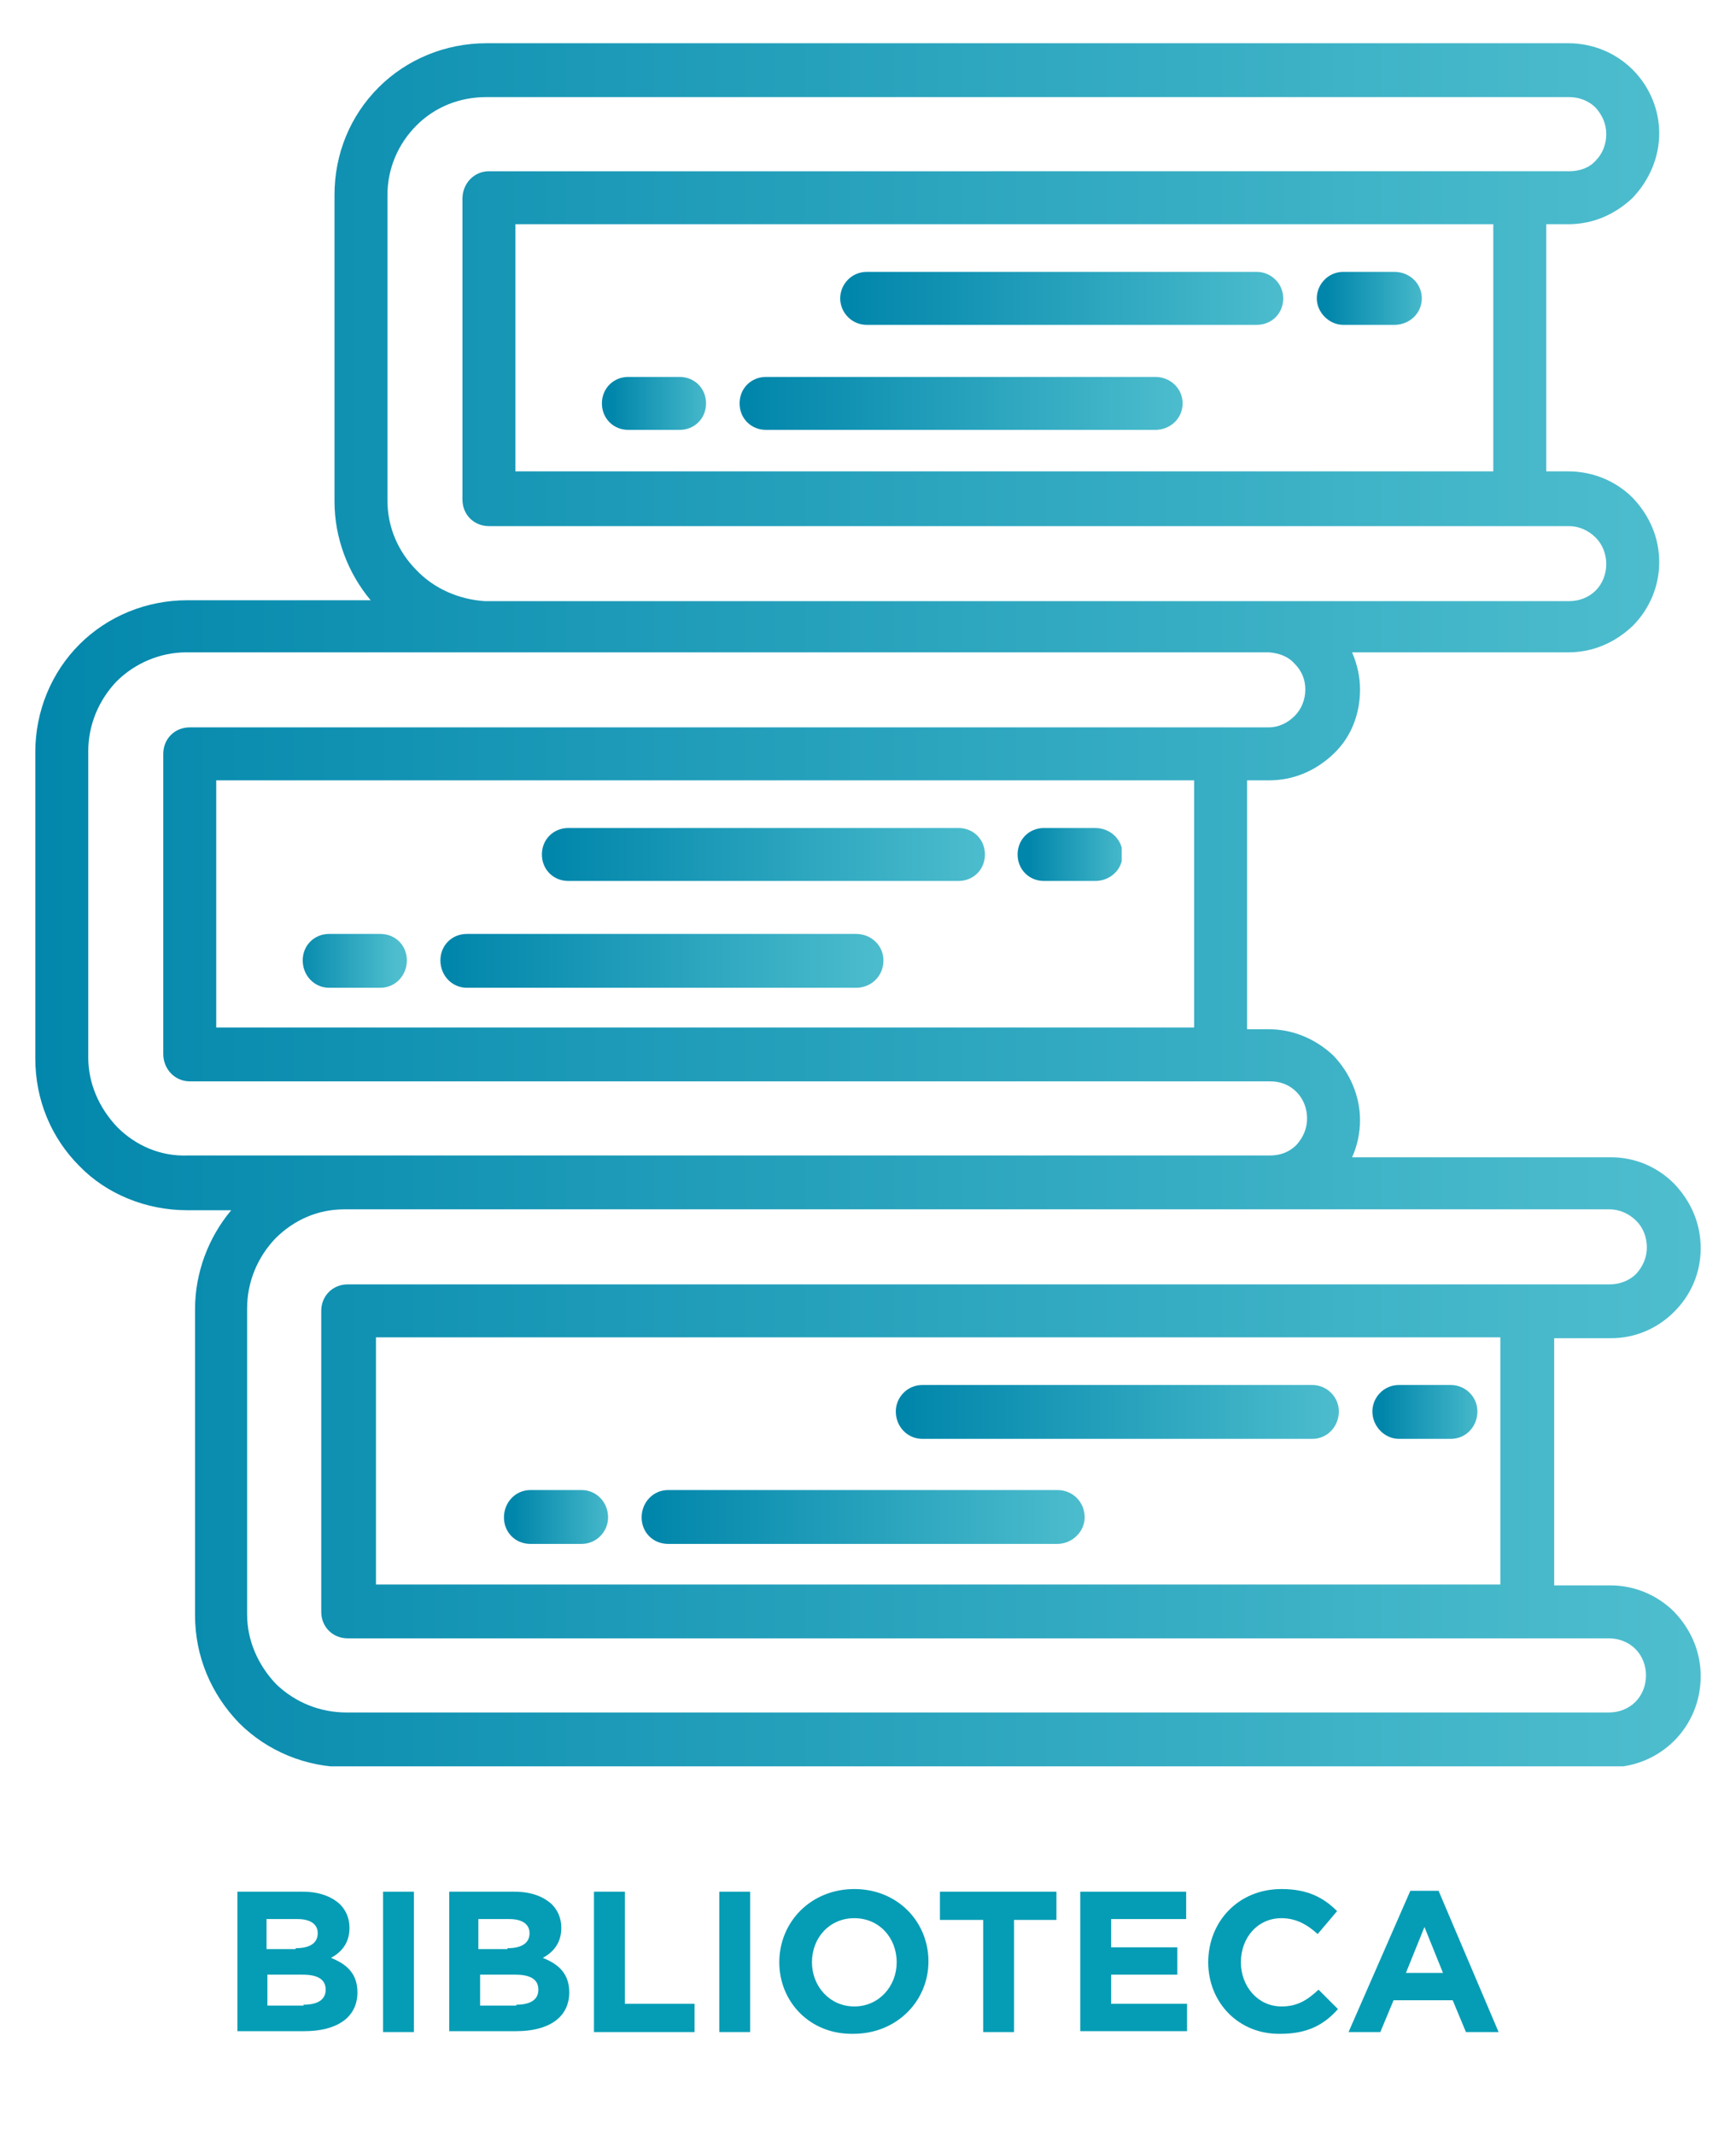 <?xml version="1.0" encoding="utf-8"?>
<!-- Generator: Adobe Illustrator 26.3.1, SVG Export Plug-In . SVG Version: 6.00 Build 0)  -->
<svg version="1.1" id="Capa_1" xmlns="http://www.w3.org/2000/svg" xmlns:xlink="http://www.w3.org/1999/xlink" x="0px" y="0px"
	 viewBox="0 0 196.7 241.9" style="enable-background:new 0 0 196.7 241.9;" xml:space="preserve">
<style type="text/css">
	.st0{enable-background:new    ;}
	.st1{fill:#059DB5;}
	
		.st2{clip-path:url(#SVGID_00000044891470567724113130000011643748076632485787_);fill:url(#SVGID_00000031888630182843042340000012103728244597889189_);}
	
		.st3{clip-path:url(#SVGID_00000157306870827297797040000014370796806744812692_);fill:url(#SVGID_00000049910473362235199930000008571366018009311677_);}
	
		.st4{clip-path:url(#SVGID_00000025424626367713004910000014755446750284256922_);fill:url(#SVGID_00000106110285046529228310000016109984768372009404_);}
	
		.st5{clip-path:url(#SVGID_00000078046761048384853320000001317628065299141301_);fill:url(#SVGID_00000029023124455618804860000004154639576724650139_);}
	
		.st6{clip-path:url(#SVGID_00000034785056521117239060000013009912263885354935_);fill:url(#SVGID_00000001621357479565293520000002237736015020042942_);}
	
		.st7{clip-path:url(#SVGID_00000049210591645094972050000007747309524286950812_);fill:url(#SVGID_00000055705520550018287200000015799982928048907708_);}
	
		.st8{clip-path:url(#SVGID_00000170968942775049297000000010825302453213815216_);fill:url(#SVGID_00000018199085111473049220000013678802633321637276_);}
	
		.st9{clip-path:url(#SVGID_00000162342025868248959640000008757364839619850166_);fill:url(#SVGID_00000057140774997108571630000011902956023724154517_);}
	
		.st10{clip-path:url(#SVGID_00000137836339610099567620000016022933400647576765_);fill:url(#SVGID_00000136375831505744074670000002968641085465959552_);}
	
		.st11{clip-path:url(#SVGID_00000023277586854126590590000012206420455338112427_);fill:url(#SVGID_00000153675203217770733200000011788206935407635104_);}
	
		.st12{clip-path:url(#SVGID_00000025423929668126346180000001859138107078479518_);fill:url(#SVGID_00000141455777410021574180000008028107002993976743_);}
	
		.st13{clip-path:url(#SVGID_00000126325743955209365700000006090168037596391580_);fill:url(#SVGID_00000103979518924686325870000018366100344112870845_);}
	
		.st14{clip-path:url(#SVGID_00000057857191883091889450000013654797122705729978_);fill:url(#SVGID_00000123424231516361411700000002384113736203357618_);}
</style>
<g class="st0">
	<path class="st1" d="M26.9,214.3h7.4c1.8,0,3.2,0.5,4.2,1.4c0.7,0.7,1.1,1.6,1.1,2.7l0,0c0,1.8-1,2.8-2.1,3.4c1.8,0.7,3,1.8,3,3.9
		l0,0c0,2.9-2.4,4.4-6,4.4h-7.6C26.9,230.1,26.9,214.3,26.9,214.3z M33.5,220.7c1.5,0,2.5-0.5,2.5-1.7l0,0c0-1-0.8-1.6-2.3-1.6h-3.5
		v3.4h3.3V220.7z M34.4,227.1c1.5,0,2.5-0.5,2.5-1.7l0,0c0-1.1-0.8-1.7-2.6-1.7h-4v3.5h4.1V227.1z"/>
	<path class="st1" d="M43.4,214.3h3.5v15.9h-3.5V214.3z"/>
	<path class="st1" d="M50.9,214.3h7.4c1.8,0,3.2,0.5,4.2,1.4c0.7,0.7,1.1,1.6,1.1,2.7l0,0c0,1.8-1,2.8-2.1,3.4c1.8,0.7,3,1.8,3,3.9
		l0,0c0,2.9-2.4,4.4-6,4.4h-7.6V214.3z M57.5,220.7c1.5,0,2.5-0.5,2.5-1.7l0,0c0-1-0.8-1.6-2.3-1.6h-3.5v3.4h3.3V220.7z M58.5,227.1
		c1.5,0,2.5-0.5,2.5-1.7l0,0c0-1.1-0.8-1.7-2.6-1.7h-4v3.5h4.1V227.1z"/>
	<path class="st1" d="M67.3,214.3h3.5V227h7.9v3.2H67.3V214.3z"/>
	<path class="st1" d="M81.5,214.3H85v15.9h-3.5V214.3z"/>
	<path class="st1" d="M88.3,222.3L88.3,222.3c0-4.6,3.6-8.3,8.5-8.3c4.9,0,8.4,3.7,8.4,8.2l0,0c0,4.5-3.6,8.2-8.5,8.2
		C91.8,230.5,88.3,226.8,88.3,222.3z M101.6,222.3L101.6,222.3c0-2.8-2-5-4.8-5s-4.8,2.2-4.8,5l0,0c0,2.7,2,5,4.8,5
		S101.6,225,101.6,222.3z"/>
	<path class="st1" d="M111.4,217.5h-4.9v-3.2h13.2v3.2h-4.8v12.7h-3.5C111.4,230.2,111.4,217.5,111.4,217.5z"/>
	<path class="st1" d="M122.4,214.3h12v3.1h-8.5v3.2h7.5v3.1h-7.5v3.3h8.6v3.1h-12.1V214.3z"/>
	<path class="st1" d="M136.9,222.3L136.9,222.3c0-4.6,3.4-8.3,8.3-8.3c3,0,4.8,1,6.3,2.5l-2.2,2.6c-1.2-1.1-2.5-1.8-4.1-1.8
		c-2.7,0-4.6,2.2-4.6,5l0,0c0,2.7,1.9,5,4.6,5c1.8,0,2.9-0.7,4.2-1.9l2.2,2.2c-1.6,1.8-3.5,2.8-6.5,2.8
		C140.4,230.5,136.9,226.9,136.9,222.3z"/>
	<path class="st1" d="M159.8,214.2h3.2l6.8,16h-3.7l-1.5-3.6h-6.7l-1.5,3.6h-3.6L159.8,214.2z M163.5,223.5l-2.1-5.2l-2.1,5.2H163.5
		z"/>
</g>
<g>
	<g>
		<g>
			<defs>
				<path id="SVGID_1_" d="M71.2,42.7c-1.7,0-3,1.3-3,3s1.3,3,3,3H77c1.7,0,3-1.3,3-3s-1.3-3-3-3H71.2z"/>
			</defs>
			<clipPath id="SVGID_00000170972431773826327890000013080129412064123321_">
				<use xlink:href="#SVGID_1_"  style="overflow:visible;"/>
			</clipPath>
			
				<linearGradient id="SVGID_00000166644076492913667260000014670063519035020699_" gradientUnits="userSpaceOnUse" x1="-2495.271" y1="-156.376" x2="-2494.271" y2="-156.376" gradientTransform="matrix(11.854 0 0 -11.854 29648.348 -1808.055)">
				<stop  offset="0" style="stop-color:#0186AB"/>
				<stop  offset="1" style="stop-color:#4EBECE"/>
			</linearGradient>
			
				<rect x="68.2" y="42.7" style="clip-path:url(#SVGID_00000170972431773826327890000013080129412064123321_);fill:url(#SVGID_00000166644076492913667260000014670063519035020699_);" width="11.8" height="6"/>
		</g>
	</g>
</g>
<g>
	<g>
		<g>
			<defs>
				<path id="SVGID_00000057841753877949796690000014400972547624044459_" d="M86.8,42.7c-1.7,0-3,1.3-3,3s1.3,3,3,3h44.1
					c1.7,0,3.1-1.3,3.1-3s-1.4-3-3.1-3H86.8z"/>
			</defs>
			<clipPath id="SVGID_00000118381356506797495460000015814442043520964027_">
				<use xlink:href="#SVGID_00000057841753877949796690000014400972547624044459_"  style="overflow:visible;"/>
			</clipPath>
			
				<linearGradient id="SVGID_00000116225048240835628370000004281107381072463254_" gradientUnits="userSpaceOnUse" x1="-2665.892" y1="193.8" x2="-2664.892" y2="193.8" gradientTransform="matrix(50.201 0 0 -50.201 133914.766 9774.681)">
				<stop  offset="0" style="stop-color:#0186AB"/>
				<stop  offset="1" style="stop-color:#4EBECE"/>
			</linearGradient>
			
				<rect x="83.8" y="42.7" style="clip-path:url(#SVGID_00000118381356506797495460000015814442043520964027_);fill:url(#SVGID_00000116225048240835628370000004281107381072463254_);" width="50.2" height="6"/>
		</g>
	</g>
</g>
<g>
	<g>
		<g>
			<defs>
				<path id="SVGID_00000118391225340751580040000005702193207770424755_" d="M42.6,151.5H170v28H42.6V151.5z M31.3,190.8
					c-2.1-2.2-3.3-5-3.3-7.9v-34.7c0-3,1.2-5.8,3.2-7.9c2.1-2.1,4.8-3.3,7.8-3.3h143.4c1.1,0,2.2,0.5,3,1.3s1.2,1.9,1.2,3
					s-0.4,2.1-1.2,3c-0.8,0.8-1.9,1.2-3,1.2h-143c-1.7,0-3,1.3-3,3v34.1c0,1.7,1.3,3,3,3h142.9c1.1,0,2.2,0.4,3,1.2s1.2,1.9,1.2,3
					s-0.4,2.2-1.2,3s-1.9,1.2-3,1.2h-143C36.3,194,33.5,192.9,31.3,190.8 M24.5,88.4h110.8v28H24.5V88.4z M13.3,127.7
					c-2.1-2.2-3.3-5-3.3-7.9V85.1c0-3,1.2-5.8,3.2-7.9c2.1-2.1,5-3.3,7.9-3.3h122.7c1.2,0.1,2.2,0.5,2.9,1.3
					c0.8,0.8,1.2,1.8,1.2,2.9s-0.4,2.2-1.2,3s-1.8,1.3-3,1.3H21.5c-1.7,0-3,1.3-3,3v34c0,1.7,1.3,3.1,3,3.1h122.4
					c1.2,0,2.2,0.4,3,1.2c0.8,0.8,1.2,1.9,1.2,3s-0.4,2.1-1.2,3c-0.8,0.8-1.8,1.2-3,1.2H21.2C18.2,131,15.4,129.8,13.3,127.7
					 M58.4,25.4h110.8v28H58.4V25.4z M47.2,64.6c-2.1-2.1-3.3-4.9-3.3-7.9V22.1c0-3,1.2-5.8,3.3-7.9c2.1-2.1,4.9-3.2,7.9-3.2h122.7
					c1.1,0,2.2,0.4,3,1.2c0.8,0.9,1.2,1.9,1.2,3s-0.4,2.2-1.2,3c-0.7,0.8-1.8,1.2-3,1.2H55.4c-1.7,0-3,1.4-3,3.1v34.1
					c0,1.7,1.3,3,3,3h122.4c1.1,0,2.2,0.5,3,1.3s1.2,1.9,1.2,3s-0.4,2.2-1.2,3c-0.8,0.8-1.9,1.2-3,1.2H54.9
					C52,67.9,49.2,66.7,47.2,64.6 M55.1,4.9c-4.6,0-9,1.8-12.2,5s-5,7.5-5,12.2v34.7c0,4.1,1.5,8.1,4.1,11.2H21.2
					c-4.6,0-9,1.8-12.2,5s-5,7.6-5,12.2v34.7c0,4.7,1.8,9,5,12.2c3.1,3.2,7.6,5,12.2,5h5c-2.6,3.1-4.1,7.1-4.1,11.2V183
					c0,4.6,1.8,8.9,5,12.2c3.2,3.2,7.6,5,12.2,5h143.2c2.7,0,5.3-1.1,7.2-3s3-4.5,3-7.3s-1.1-5.3-3-7.3c-1.9-1.9-4.5-3-7.2-3h-6.4
					v-28h6.4c2.8,0,5.3-1.1,7.2-3s3-4.4,3-7.2s-1.1-5.3-3-7.3c-1.9-1.9-4.4-3-7.2-3h-29.3c0.6-1.3,0.9-2.8,0.9-4.2
					c0-2.7-1.1-5.3-3-7.3c-2-1.9-4.6-3-7.3-3h-2.5V88.4h2.5c2.8,0,5.3-1.1,7.3-3s3-4.5,3-7.3c0-1.4-0.3-2.8-0.9-4.2h24.5
					c2.8,0,5.3-1.1,7.3-3c1.9-1.9,3-4.5,3-7.2c0-2.8-1.1-5.3-3-7.3c-1.9-1.9-4.5-3-7.3-3h-2.5v-28h2.5c2.8,0,5.3-1.1,7.3-3
					c1.9-2,3-4.6,3-7.3s-1.1-5.3-3-7.2s-4.5-3-7.3-3C177.7,4.9,55.1,4.9,55.1,4.9z"/>
			</defs>
			<clipPath id="SVGID_00000003792330596848980990000011443064809164045455_">
				<use xlink:href="#SVGID_00000118391225340751580040000005702193207770424755_"  style="overflow:visible;"/>
			</clipPath>
			
				<linearGradient id="SVGID_00000176740387019230144580000007662380986702856367_" gradientUnits="userSpaceOnUse" x1="-2704.609" y1="273.26" x2="-2703.609" y2="273.26" gradientTransform="matrix(188.74 0 0 -188.74 510472.438 51677.656)">
				<stop  offset="0" style="stop-color:#0186AB"/>
				<stop  offset="1" style="stop-color:#4EBECE"/>
			</linearGradient>
			
				<rect x="4" y="4.9" style="clip-path:url(#SVGID_00000003792330596848980990000011443064809164045455_);fill:url(#SVGID_00000176740387019230144580000007662380986702856367_);" width="188.7" height="195.2"/>
		</g>
	</g>
</g>
<g>
	<g>
		<g>
			<defs>
				<path id="SVGID_00000134939714074208857550000010579230369669564566_" d="M60.1,168.8c-1.7,0-3,1.4-3,3.1c0,1.7,1.3,3,3,3h5.8
					c1.7,0,3-1.4,3-3c0-1.7-1.3-3.1-3-3.1H60.1z"/>
			</defs>
			<clipPath id="SVGID_00000068648890658810191440000017682043997543585451_">
				<use xlink:href="#SVGID_00000134939714074208857550000010579230369669564566_"  style="overflow:visible;"/>
			</clipPath>
			
				<linearGradient id="SVGID_00000141446282652208250470000001964438221420185508_" gradientUnits="userSpaceOnUse" x1="-2495.271" y1="-156.379" x2="-2494.271" y2="-156.379" gradientTransform="matrix(11.854 0 0 -11.854 29637.254 -1681.95)">
				<stop  offset="0" style="stop-color:#0186AB"/>
				<stop  offset="1" style="stop-color:#4EBECE"/>
			</linearGradient>
			
				<rect x="57.1" y="168.8" style="clip-path:url(#SVGID_00000068648890658810191440000017682043997543585451_);fill:url(#SVGID_00000141446282652208250470000001964438221420185508_);" width="11.8" height="6.1"/>
		</g>
	</g>
</g>
<g>
	<g>
		<g>
			<defs>
				<path id="SVGID_00000117639865435102164130000012114863690699133059_" d="M152.2,30.8c-1.7,0-3,1.4-3,3s1.4,3,3,3h5.8
					c1.7,0,3.1-1.3,3.1-3s-1.4-3-3.1-3H152.2z"/>
			</defs>
			<clipPath id="SVGID_00000003792077508267914310000017278528602126482829_">
				<use xlink:href="#SVGID_00000117639865435102164130000012114863690699133059_"  style="overflow:visible;"/>
			</clipPath>
			
				<linearGradient id="SVGID_00000108288268749279067830000006783841371600729993_" gradientUnits="userSpaceOnUse" x1="-2495.271" y1="-156.378" x2="-2494.272" y2="-156.378" gradientTransform="matrix(11.854 0 0 -11.854 29729.394 -1819.981)">
				<stop  offset="0" style="stop-color:#0186AB"/>
				<stop  offset="1" style="stop-color:#4EBECE"/>
			</linearGradient>
			
				<rect x="149.2" y="30.8" style="clip-path:url(#SVGID_00000003792077508267914310000017278528602126482829_);fill:url(#SVGID_00000108288268749279067830000006783841371600729993_);" width="11.9" height="6"/>
		</g>
	</g>
</g>
<g>
	<g>
		<g>
			<defs>
				<path id="SVGID_00000167358096576297537120000011874801485999715261_" d="M98.2,30.8c-1.7,0-3,1.4-3,3s1.3,3,3,3h44.2
					c1.7,0,3-1.3,3-3s-1.4-3-3-3H98.2z"/>
			</defs>
			<clipPath id="SVGID_00000129166442063078291800000004374620373835803542_">
				<use xlink:href="#SVGID_00000167358096576297537120000011874801485999715261_"  style="overflow:visible;"/>
			</clipPath>
			
				<linearGradient id="SVGID_00000039844293246338030100000011951802741495773579_" gradientUnits="userSpaceOnUse" x1="-2665.893" y1="193.799" x2="-2664.893" y2="193.799" gradientTransform="matrix(50.201 0 0 -50.201 133926.219 9762.759)">
				<stop  offset="0" style="stop-color:#0186AB"/>
				<stop  offset="1" style="stop-color:#4EBECE"/>
			</linearGradient>
			
				<rect x="95.2" y="30.8" style="clip-path:url(#SVGID_00000129166442063078291800000004374620373835803542_);fill:url(#SVGID_00000039844293246338030100000011951802741495773579_);" width="50.2" height="6"/>
		</g>
	</g>
</g>
<g>
	<g>
		<g>
			<defs>
				<path id="SVGID_00000096050178976486678330000009617223852549056165_" d="M37.3,105.8c-1.7,0-3,1.3-3,3s1.3,3.1,3,3.1h5.8
					c1.7,0,3-1.4,3-3.1s-1.3-3-3-3H37.3z"/>
			</defs>
			<clipPath id="SVGID_00000093886569119635218830000003811080097995793798_">
				<use xlink:href="#SVGID_00000096050178976486678330000009617223852549056165_"  style="overflow:visible;"/>
			</clipPath>
			
				<linearGradient id="SVGID_00000151535575305879612800000006255966192478675360_" gradientUnits="userSpaceOnUse" x1="-2495.251" y1="-156.42" x2="-2494.251" y2="-156.42" gradientTransform="matrix(11.854 0 0 -11.854 29611.758 -1745.279)">
				<stop  offset="0" style="stop-color:#0186AB"/>
				<stop  offset="1" style="stop-color:#4EBECE"/>
			</linearGradient>
			
				<rect x="34.3" y="105.8" style="clip-path:url(#SVGID_00000093886569119635218830000003811080097995793798_);fill:url(#SVGID_00000151535575305879612800000006255966192478675360_);" width="11.8" height="6.1"/>
		</g>
	</g>
</g>
<g>
	<g>
		<g>
			<defs>
				<path id="SVGID_00000057867067720999145100000001766611650016458128_" d="M158.5,156.9c-1.7,0-3,1.4-3,3c0,1.7,1.4,3.1,3,3.1
					h5.9c1.7,0,3-1.4,3-3.1c0-1.7-1.4-3-3-3H158.5z"/>
			</defs>
			<clipPath id="SVGID_00000049914361800101108770000005948869130987139982_">
				<use xlink:href="#SVGID_00000057867067720999145100000001766611650016458128_"  style="overflow:visible;"/>
			</clipPath>
			
				<linearGradient id="SVGID_00000106857993776573954080000002146772818738752958_" gradientUnits="userSpaceOnUse" x1="-2495.271" y1="-156.382" x2="-2494.271" y2="-156.382" gradientTransform="matrix(11.854 0 0 -11.854 29735.656 -1693.876)">
				<stop  offset="0" style="stop-color:#0186AB"/>
				<stop  offset="1" style="stop-color:#4EBECE"/>
			</linearGradient>
			
				<rect x="155.5" y="156.9" style="clip-path:url(#SVGID_00000049914361800101108770000005948869130987139982_);fill:url(#SVGID_00000106857993776573954080000002146772818738752958_);" width="11.9" height="6.1"/>
		</g>
	</g>
</g>
<g>
	<g>
		<g>
			<defs>
				<path id="SVGID_00000093887031095593450490000009873380870781666177_" d="M75.7,168.8c-1.7,0-3,1.4-3,3.1c0,1.7,1.3,3,3,3h44.1
					c1.7,0,3.1-1.4,3.1-3c0-1.7-1.3-3.1-3.1-3.1H75.7z"/>
			</defs>
			<clipPath id="SVGID_00000178912297279582486780000000810997885680975272_">
				<use xlink:href="#SVGID_00000093887031095593450490000009873380870781666177_"  style="overflow:visible;"/>
			</clipPath>
			
				<linearGradient id="SVGID_00000111903699681288743640000008312238956427965066_" gradientUnits="userSpaceOnUse" x1="-2665.892" y1="193.799" x2="-2664.892" y2="193.799" gradientTransform="matrix(50.201 0 0 -50.201 133903.688 9900.79)">
				<stop  offset="0" style="stop-color:#0186AB"/>
				<stop  offset="1" style="stop-color:#4EBECE"/>
			</linearGradient>
			
				<rect x="72.7" y="168.8" style="clip-path:url(#SVGID_00000178912297279582486780000000810997885680975272_);fill:url(#SVGID_00000111903699681288743640000008312238956427965066_);" width="50.2" height="6.1"/>
		</g>
	</g>
</g>
<g>
	<g>
		<g>
			<defs>
				<path id="SVGID_00000091697448943775858010000014214842819828561057_" d="M104.5,156.9c-1.7,0-3,1.4-3,3c0,1.7,1.3,3.1,3,3.1
					h44.2c1.7,0,3-1.4,3-3.1c0-1.7-1.4-3-3-3H104.5z"/>
			</defs>
			<clipPath id="SVGID_00000068648831740565080910000018169705151241805450_">
				<use xlink:href="#SVGID_00000091697448943775858010000014214842819828561057_"  style="overflow:visible;"/>
			</clipPath>
			
				<linearGradient id="SVGID_00000076598224918571001960000017335489558113409425_" gradientUnits="userSpaceOnUse" x1="-2665.892" y1="193.798" x2="-2664.892" y2="193.798" gradientTransform="matrix(50.201 0 0 -50.201 133932.484 9888.868)">
				<stop  offset="0" style="stop-color:#0186AB"/>
				<stop  offset="1" style="stop-color:#4EBECE"/>
			</linearGradient>
			
				<rect x="101.5" y="156.9" style="clip-path:url(#SVGID_00000068648831740565080910000018169705151241805450_);fill:url(#SVGID_00000076598224918571001960000017335489558113409425_);" width="50.2" height="6.1"/>
		</g>
	</g>
</g>
<g>
	<g>
		<g>
			<defs>
				<path id="SVGID_00000042730200692389701680000007841758392603832756_" d="M52.9,105.8c-1.7,0-3,1.3-3,3s1.3,3.1,3,3.1H97
					c1.7,0,3.1-1.3,3.1-3.1c0-1.7-1.4-3-3.1-3H52.9z"/>
			</defs>
			<clipPath id="SVGID_00000041996211833080219050000016881365827864842935_">
				<use xlink:href="#SVGID_00000042730200692389701680000007841758392603832756_"  style="overflow:visible;"/>
			</clipPath>
			
				<linearGradient id="SVGID_00000165221705161369252010000010361446417628001210_" gradientUnits="userSpaceOnUse" x1="-2665.893" y1="193.798" x2="-2664.893" y2="193.798" gradientTransform="matrix(50.201 0 0 -50.201 133880.906 9837.759)">
				<stop  offset="0" style="stop-color:#0186AB"/>
				<stop  offset="1" style="stop-color:#4EBECE"/>
			</linearGradient>
			
				<rect x="49.9" y="105.8" style="clip-path:url(#SVGID_00000041996211833080219050000016881365827864842935_);fill:url(#SVGID_00000165221705161369252010000010361446417628001210_);" width="50.2" height="6.1"/>
		</g>
	</g>
</g>
<g>
	<g>
		<g>
			<defs>
				<path id="SVGID_00000137821469568617090610000008687183614560346002_" d="M118.3,93.8c-1.7,0-3,1.3-3,3s1.3,3,3,3h5.8
					c1.7,0,3.1-1.3,3.1-3s-1.4-3-3.1-3H118.3z"/>
			</defs>
			<clipPath id="SVGID_00000042010061051774583320000018240246392042937234_">
				<use xlink:href="#SVGID_00000137821469568617090610000008687183614560346002_"  style="overflow:visible;"/>
			</clipPath>
			
				<linearGradient id="SVGID_00000143589869220916062980000007031052645203551639_" gradientUnits="userSpaceOnUse" x1="-2495.271" y1="-156.375" x2="-2494.271" y2="-156.375" gradientTransform="matrix(11.854 0 0 -11.854 29695.519 -1756.946)">
				<stop  offset="0" style="stop-color:#0186AB"/>
				<stop  offset="1" style="stop-color:#4EBECE"/>
			</linearGradient>
			
				<rect x="115.3" y="93.8" style="clip-path:url(#SVGID_00000042010061051774583320000018240246392042937234_);fill:url(#SVGID_00000143589869220916062980000007031052645203551639_);" width="11.8" height="6"/>
		</g>
	</g>
</g>
<g>
	<g>
		<g>
			<defs>
				<path id="SVGID_00000151543875583663990790000002018929752237487777_" d="M64.4,93.8c-1.7,0-3,1.3-3,3s1.3,3,3,3h44.2
					c1.7,0,3-1.3,3-3s-1.3-3-3-3H64.4z"/>
			</defs>
			<clipPath id="SVGID_00000176006244526495710520000014092008876443667902_">
				<use xlink:href="#SVGID_00000151543875583663990790000002018929752237487777_"  style="overflow:visible;"/>
			</clipPath>
			
				<linearGradient id="SVGID_00000013888590652969505430000005163243927114838663_" gradientUnits="userSpaceOnUse" x1="-2665.892" y1="193.8" x2="-2664.892" y2="193.8" gradientTransform="matrix(50.201 0 0 -50.201 133892.344 9825.79)">
				<stop  offset="0" style="stop-color:#0186AB"/>
				<stop  offset="1" style="stop-color:#4EBECE"/>
			</linearGradient>
			
				<rect x="61.4" y="93.8" style="clip-path:url(#SVGID_00000176006244526495710520000014092008876443667902_);fill:url(#SVGID_00000013888590652969505430000005163243927114838663_);" width="50.2" height="6"/>
		</g>
	</g>
</g>
</svg>
